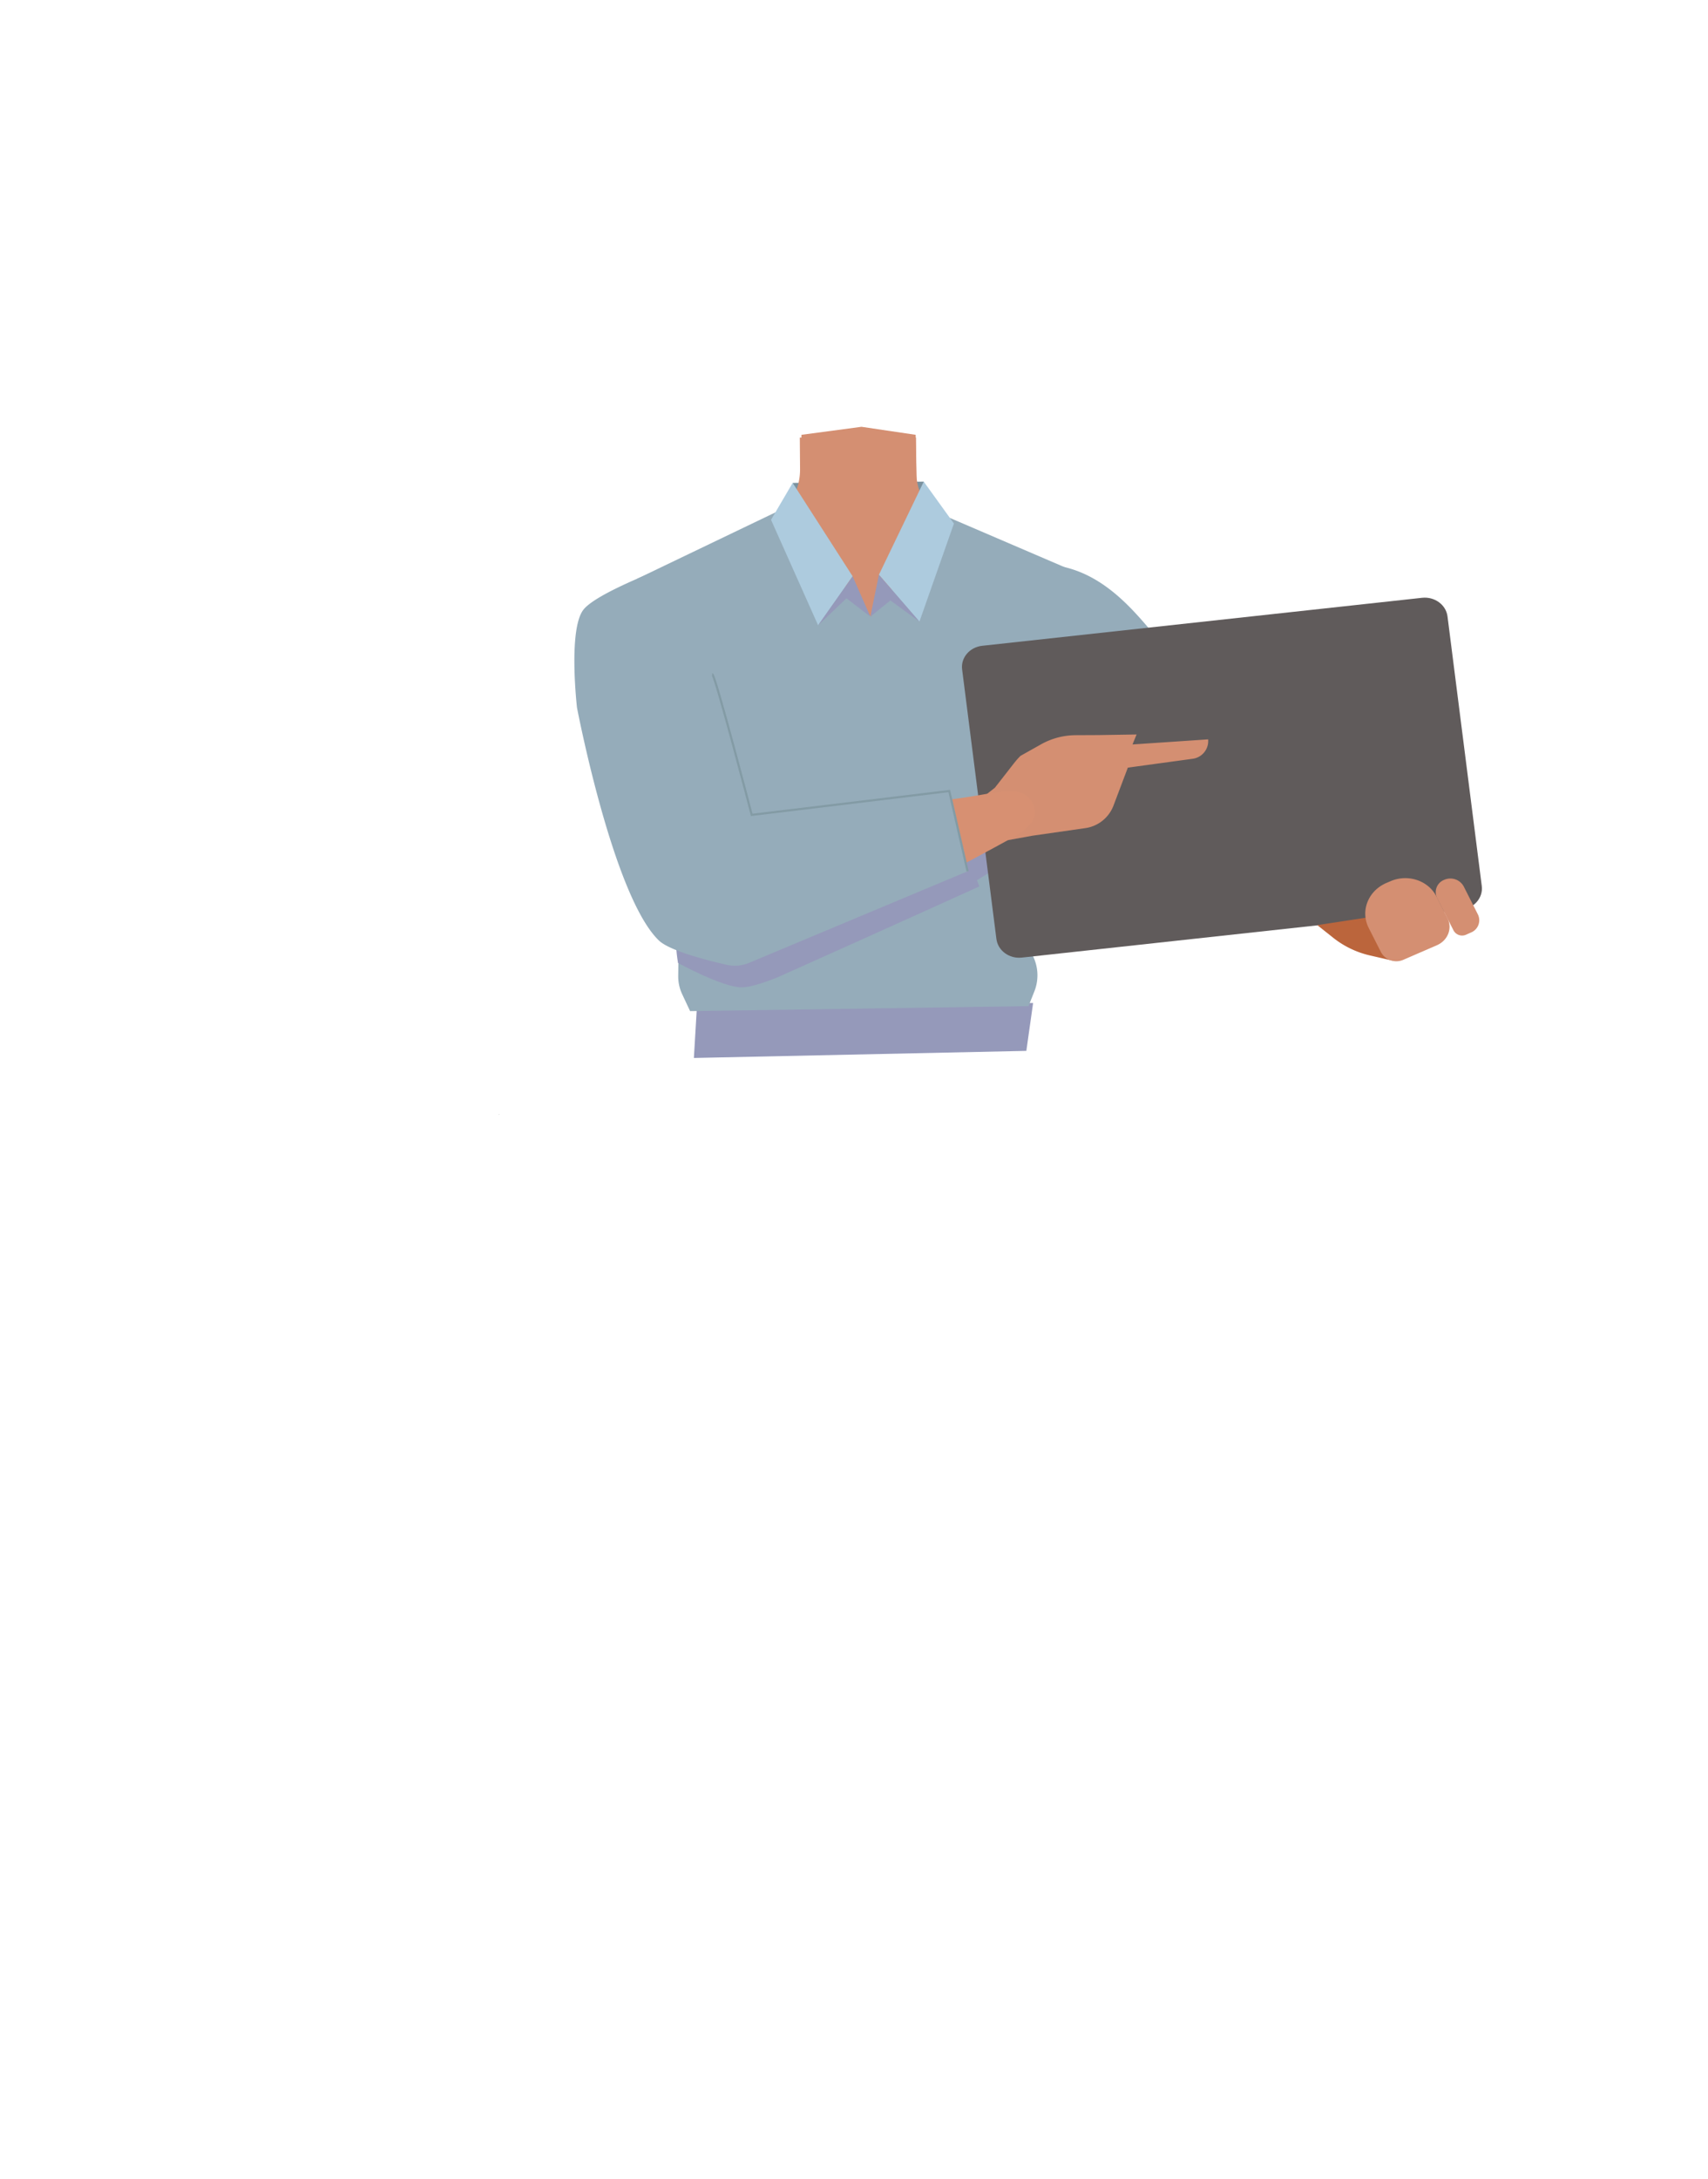 <svg id="Calque_1" data-name="Calque 1" xmlns="http://www.w3.org/2000/svg" viewBox="0 0 788 1005"><defs><style>.cls-1{fill:#7a919e;}.cls-2{fill:#1a1818;}.cls-3{fill:#d48f72;}.cls-4{fill:#95acba;}.cls-5,.cls-9{fill:#d79072;}.cls-5{stroke:#000;stroke-width:3px;}.cls-11,.cls-5{stroke-miterlimit:10;}.cls-6{fill:#9599ba;}.cls-7{fill:#605b5b;}.cls-8{fill:#bb653c;}.cls-10{fill:#adcbde;}.cls-11{fill:none;stroke:#839ba5;}</style></defs><polygon class="cls-1" points="364.84 249.46 365.7 222.7 426.18 222.11 425.84 249.46 364.84 249.46"/><polygon class="cls-2" points="230.32 514.01 230.22 514.05 230.22 513.97 230.32 514.01"/><polygon points="230.42 513.97 230.42 514.05 230.32 514.01 230.42 513.97"/><polygon class="cls-2" points="230.32 514.01 230.22 514.05 230.22 513.97 230.32 514.01"/><polygon points="230.42 513.97 230.42 514.05 230.32 514.01 230.42 513.97"/><path class="cls-3" d="M411.2,367.66C422,374.15,433.47,399.94,446,402.6c4.44.95,13.35-4.85,15.8-8.41,8.91-12.94,4.6-49.3,17.19-59.28,10.65-8.44,36.25-3.61,36.86-39.16.36-21.62-26.87-31.93-33.53-34.13a27,27,0,0,1-3.17-1.24l-40.53-18.61c-9.57-4.4-15.68-13.39-15.82-23.28l-.23-16.72-27,1.91L369,201.76l.11,14.57c.09,11.18-6.72,21.43-17.53,26.4l-40.15,18.44s-35.41,9.95-35,34.58c.6,35.55,26.2,30.72,36.85,39.16,12.59,10,8.28,46.34,17.19,59.28,2.45,3.56,11.36,9.36,15.8,8.41,12.51-2.66,23.52-29.23,34.77-34.94C387.63,364.3,404.88,363.84,411.2,367.66Z"/><polygon class="cls-3" points="397.45 196.82 422.45 200.52 423.45 254.24 395.95 284.34 368.76 254.24 369.76 200.52 397.45 196.82"/><path class="cls-4" d="M458,302c11.9,23.15,40.93,35.91,40.93,35.91s53,30.34,70.43,40.71c8.23,4.89,25.21,15.35,39-3.34h0c11.33-15.41-2.81-28.11-10.19-33.5-15-11-47.9-30.23-60.5-43.28-9.38-9.72-23.29-31.57-46.67-37,0,0-15.07-2.91-28.21,11.12l-.52.56A25,25,0,0,0,458,302Z"/><path class="cls-5" d="M325.81,277.38c17.78,19.65,18.25,49.4,18.25,49.4S351.84,384,354.75,403c1.38,9,4.59,27.62-19.48,31.42h0c-19.84,3.14-26.43-14.05-28.66-22.51-4.52-17.2-9.77-52.92-17.35-68.95-5.64-11.94-19.37-28.32-15-50.27,0,0,1.47-18.33,20.71-23.56l.76-.21a30.09,30.09,0,0,1,30.07,8.43Z"/><polygon class="cls-6" points="320.13 487.89 321.63 462.55 476.63 462.55 473.51 484.62 320.13 487.89"/><path class="cls-4" d="M312.9,450.1l1.63-122.41L294,266.88l65-31.19,42.81,48.65,36.33-45.53,64.66,27.75-10.44,93.57-26.6,66.74,8.18,10a20.09,20.09,0,0,1,3.27,20.32l-2.7,6.79-156.13,2.3-3.62-7.73A19.3,19.3,0,0,1,312.9,450.1Z"/><path class="cls-6" d="M458.07,391.2l1.2,9.41-8.56,5.32,1.12,2.85c-26.65,12.12-93,41.92-93.59,42.13-1.59.54-10.8,4.42-16.08,4.42-8.8,0-29.36-11.26-29.36-11.26s-2.15-12.91.16-12.39,123-42.54,125.81-41.9S458.07,391.2,458.07,391.2Z"/><path class="cls-7" d="M459.7,433,443.88,308.69c-.68-5.37,3.47-10.24,9.27-10.88l202.93-22.13c5.8-.63,11.06,3.21,11.74,8.59L683.63,408.6c.68,5.37-3.47,10.24-9.27,10.87L471.44,441.6C465.64,442.24,460.38,438.39,459.7,433Z"/><path class="cls-3" d="M670.62,429.11l-7.61-15a6.09,6.09,0,0,1,3.27-8.36h0a7,7,0,0,1,9,3l6.56,12.95a6.09,6.09,0,0,1-3.26,8.36l-2.24,1A4.48,4.48,0,0,1,670.62,429.11Z"/><path class="cls-8" d="M607.73,426.62l40.46-6.17-2.09,19.4a3.64,3.64,0,0,1-4.53,2.95L632,440.6A42.59,42.59,0,0,1,615,432.39Z"/><path class="cls-3" d="M637.16,439.15l-5.69-11.22c-3.94-7.79-.32-17.06,8.09-20.72l2-.85c8-3.46,17.43-.29,21.16,7.07l5.08,10c2.37,4.68.2,10.26-4.86,12.46l-15.39,6.68A8.06,8.06,0,0,1,637.16,439.15Z"/><path class="cls-3" d="M451.83,368.88l13,18.6,11.45-2.08,24.17-3.47a16.38,16.38,0,0,0,13.16-10.14L520.34,354l29.79-4.07a8.26,8.26,0,0,0,7.28-7.84l0-1.13-34.92,2.35,1.88-4.6-17.72.28-10.39.05a32.92,32.92,0,0,0-16,4.23l-9.44,5.3c-2,2-2.65,2.95-6.43,7.79L459,363.26"/><path class="cls-9" d="M310.73,415.57c-3.84-18.08,17.3-27.9,25.21-31s25.41-5.9,34-7.27c22-3.51,59.51-6.77,81-10.47,14.13-2.43,21.51-4.09,25.59,3.86,3.71,7.23-4.14,12.68-8.88,15.3-19.51,10.78-61.65,33.4-84,41.54-9.18,3.34-28.42,8.51-38.27,8.9C317.81,437.48,311.84,420.82,310.73,415.57Z"/><path class="cls-4" d="M320.12,256.62S276.92,271.74,269.3,281c-7.31,8.87-3.1,45.32-3.1,45.32S282.82,413.43,304,433.73c5,4.77,22.43,9.2,31.35,11.21a16.77,16.77,0,0,0,10.17-.88L446.41,401.8l-8.46-37-91.14,11-18-62.59"/><polygon class="cls-10" points="355.72 239.71 365.7 222.7 393.37 265.76 377.44 288.36 355.72 239.71"/><polygon class="cls-10" points="440.1 241.43 426.18 222.11 405.49 265.06 424.19 286.66 440.1 241.43"/><polygon class="cls-6" points="393.37 265.76 401.54 284.34 390.52 275.92 377.44 288.36 393.37 265.76"/><polygon class="cls-6" points="401.54 284.34 405.49 265.06 424.19 286.66 410.81 276.9 401.54 284.34"/><path class="cls-11" d="M328.59,310.94c1.34,0,18.22,64.85,18.22,64.85l91.14-11,8.46,37"/></svg>